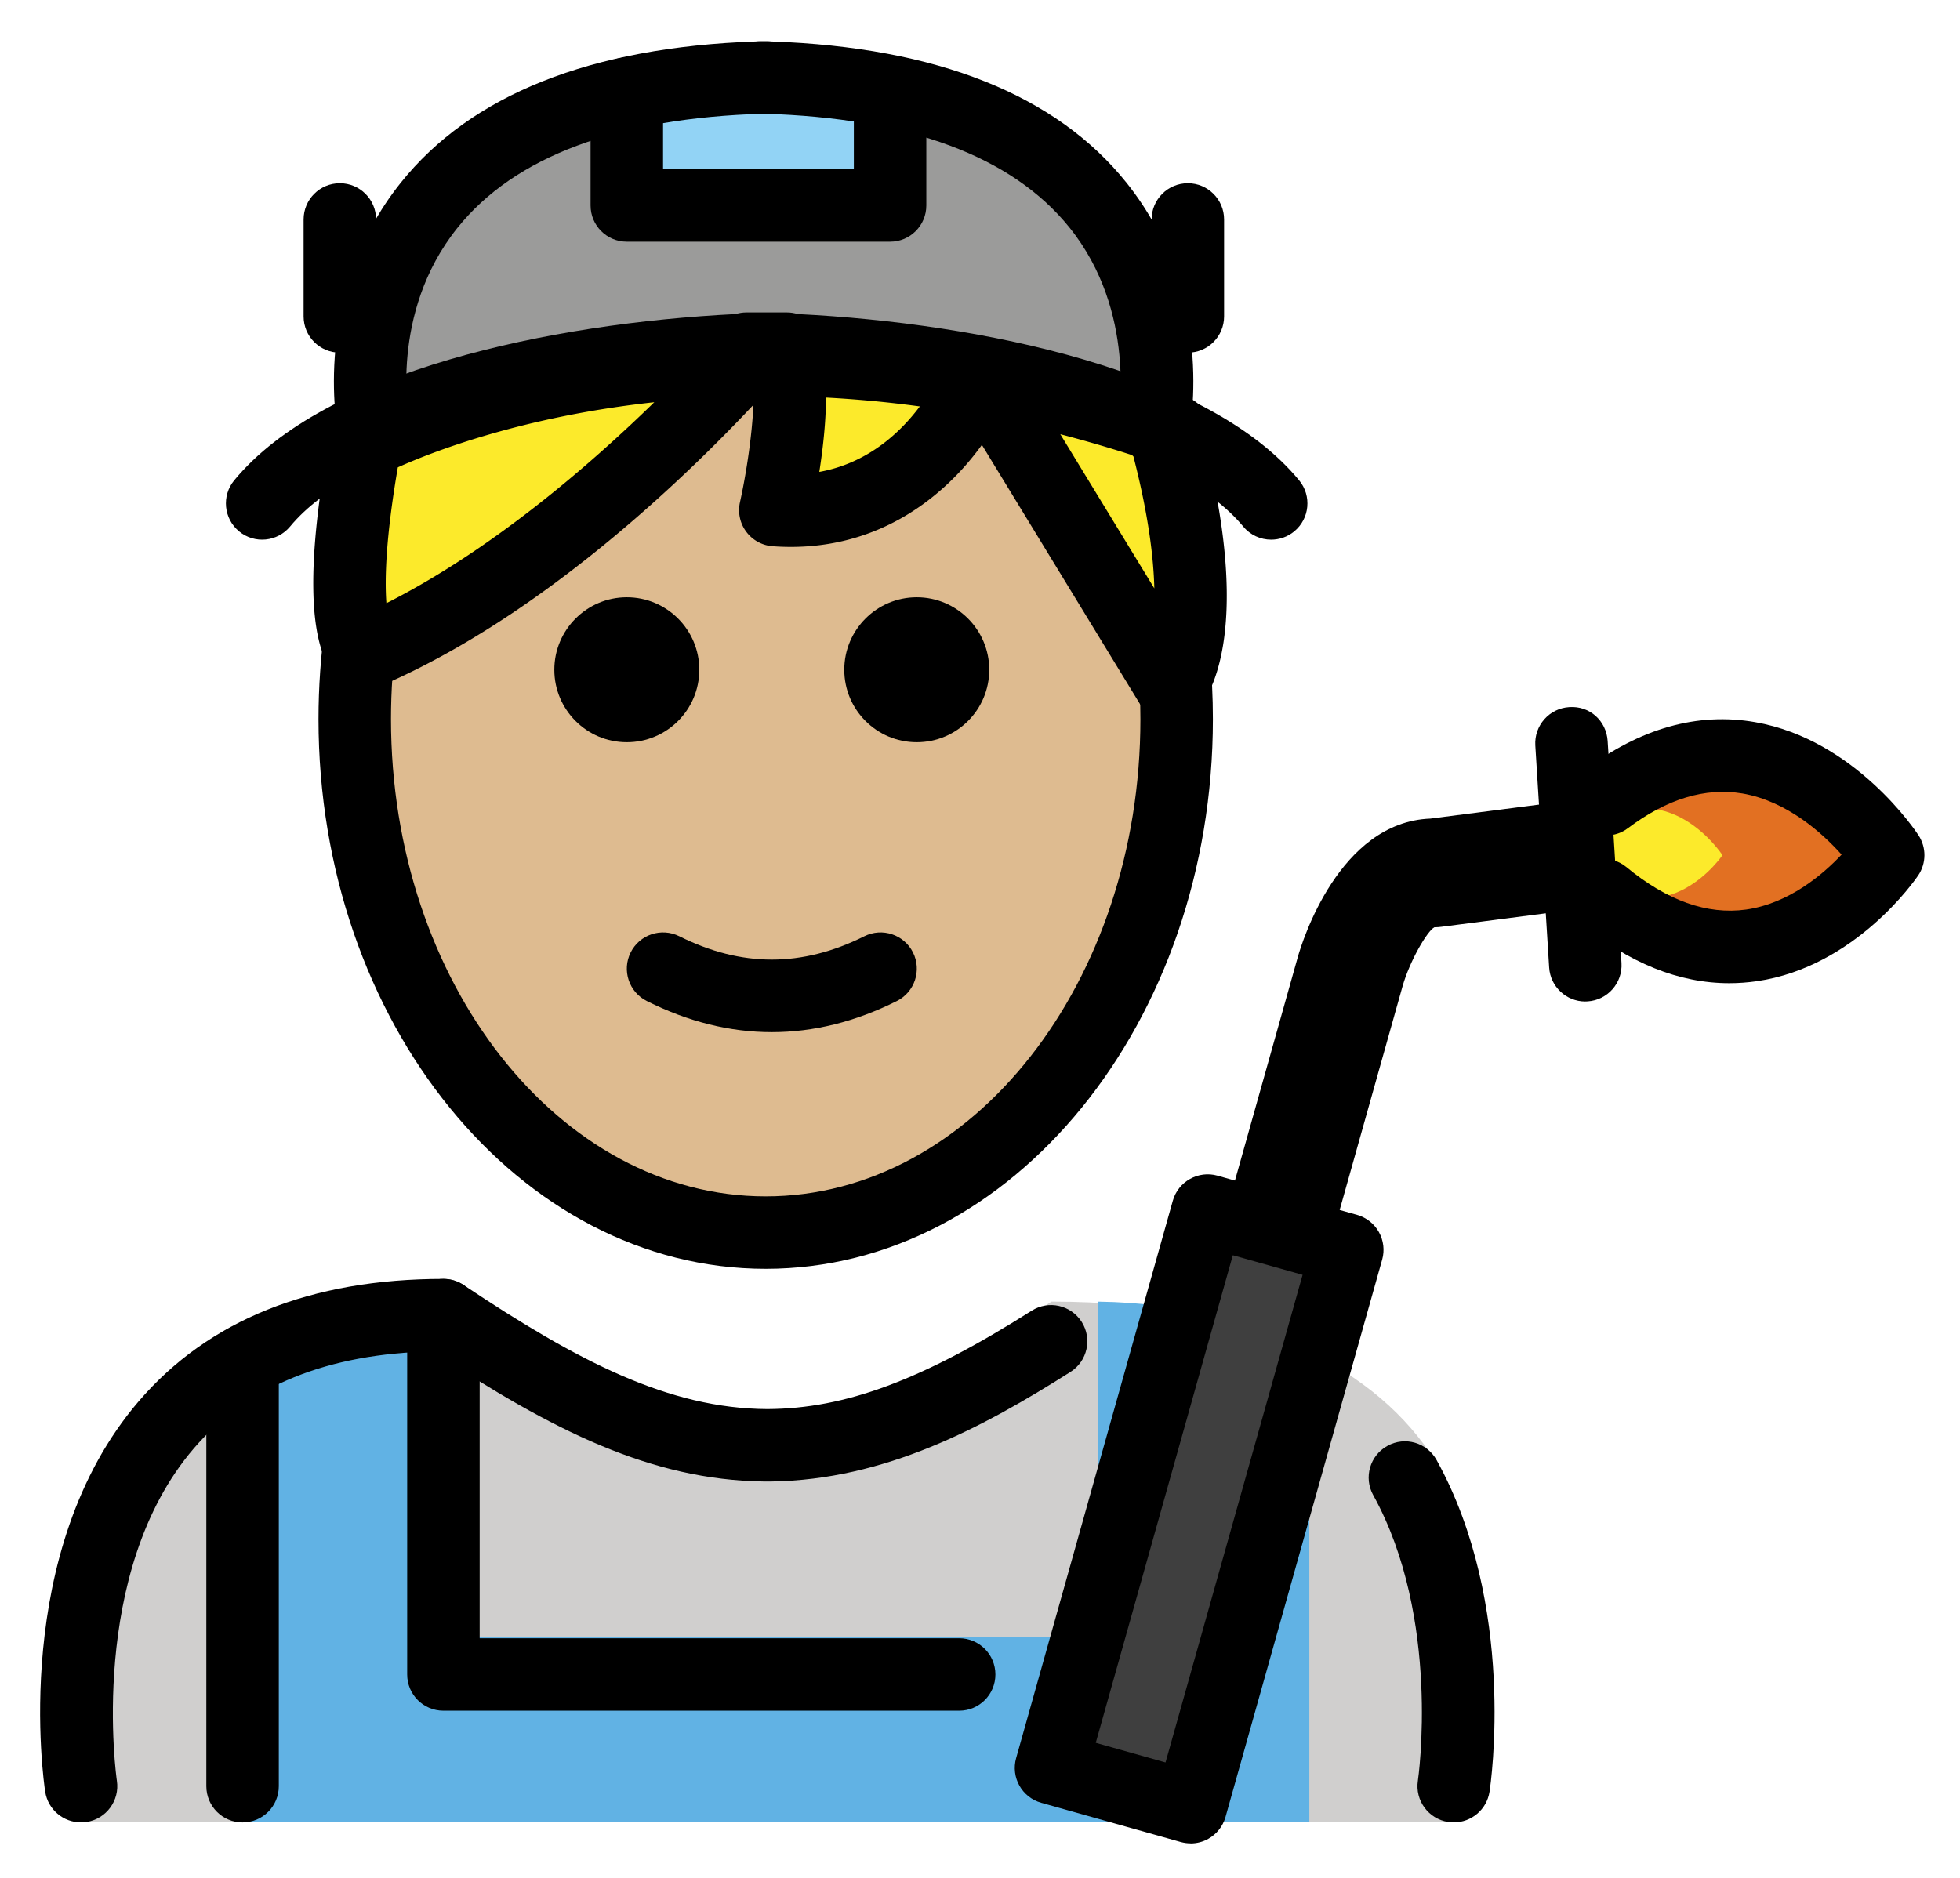 <svg xmlns="http://www.w3.org/2000/svg" role="img" viewBox="14.59 8.59 54.08 51.83"><title>1F468-1F3FC-200D-1F3ED.svg</title><path fill="#9B9B9A" d="M35.574 10.726c.029.001.056.003.085.004.029-.001.055-.003.085-.004h-.169zm.085.004c-12.614.354-10.76 9.619-10.76 9.619 6.483-3.498 18.029-2.545 21.52 0 0 0 1.855-9.265-10.76-9.619z"/><path fill="#D0CFCE" d="M16.825 58.883s-2-13.67 10-13.67c3.192 2.128 5.926 3.598 9 3.592H35.7c3.074.006 4.708-2.164 7.9-4.292 5.715 0 9.042 1.936 10.584 4.387 2.016 4.236.604 9.983.604 9.983"/><path fill="#E27022" d="M58.827 33.29c4.577 3.776 7.859-1.101 7.859-1.101s-3.238-4.972-7.781-1.54"/><path fill="#92D3F5" d="M31.885 11.175v3.087h7.264v-3.087"/><path fill="none" d="M57.95 29.104l.382 6.126"/><path fill="#61B2E4" d="M50.717 46.066v12.817H21.514V45.811l-.003-.006c1.394-.797 3.203-1.292 5.545-1.292v9.265h17.838v-9.209l.001-.055c2.393.035 4.491.596 5.876 1.467"/><path fill="#3F3F3F" d="M43.592 57.382l4.324-15.382 3.851 1.082-4.324 15.382z"/><path fill="#FCEA2B" d="M58.414 32.71c2.156 1.779 3.702-.519 3.702-.519s-1.525-2.342-3.665-.726"/><g><path fill="#fcea2b" d="M46.722 20.525c1.508 5.499.175 6.973.175 6.973l-5.26-8.624s-1.478 4.106-5.654 3.793c0 0 .647-2.893.293-4.168l-1.046-.055c-1.402 1.562-5.764 6.128-10.604 8.188l-.007-.001.029.004s-.945-.611.024-5.826c0 0 9.123-4.933 22.314-.323"/></g><g><path fill="#debb90" d="M41.773 19.097c-.072-.013-.141-.023-.213-.036-.349.797-1.938 3.878-5.577 3.606 0 0 .636-2.848.3-4.138-.39-.006-.763-0-1.137.008-1.478 1.637-5.759 6.063-10.508 8.09.006.005.01.008.01.008l-.021-.003c-0.0 0-.001 0-.001 0l-.007-.001.008.001c.004-.002.007-.004.011-.005-.036-.031-.172-.176-.277-.612-.113.802-.183 1.623-.183 2.466 0 7.828 5.076 14.173 11.338 14.173 6.262 0 11.338-6.346 11.338-14.173 0-.38-.022-.752-.045-1.125l-5.037-8.259z"/></g><g><path d="M41.885 27.074c0 1.105-.896 2-2 2s-2-.895-2-2c0-1.103.896-2 2-2s2 .896 2 2m-8 0c0 1.105-.896 2-2 2s-2-.895-2-2c0-1.103.896-2 2-2s2 .896 2 2m2 10.002c-1.152 0-2.304-.286-3.447-.858-.494-.247-.694-.848-.447-1.342.247-.494.846-.694 1.342-.447 1.718.859 3.388.859 5.106 0 .495-.247 1.095-.046 1.342.447.247.494.047 1.095-.447 1.342-1.144.572-2.295.858-3.447.858zm3.264-21.815h-7.264c-.553 0-1-.448-1-1v-3.087c0-.552.447-1 1-1 .553 0 1 .448 1 1v2.087h5.264v-2.087c0-.552.447-1 1-1 .553 0 1 .448 1 1v3.087c0 .552-.447 1-1 1zm8.216 3.062c-.553 0-1-.448-1-1v-2.676c0-.552.447-1 1-1 .553 0 1 .448 1 1v2.676c0 .552-.447 1-1 1zm-23.398 0c-.553 0-1-.448-1-1v-2.676c0-.552.447-1 1-1s1 .448 1 1v2.676c0 .552-.447 1-1 1z"/><path d="M35.717 43.608c-6.804 0-12.339-6.807-12.339-15.173 0-.876.062-1.754.182-2.606l1.98.28c-.107.76-.162 1.542-.162 2.326 0 7.264 4.638 13.173 10.339 13.173s10.339-5.909 10.339-13.173c0-1.072-.102-2.139-.303-3.17l1.963-.383c.226 1.157.34 2.353.34 3.553 0 8.367-5.535 15.173-12.339 15.173z"/><path d="M46.897 28.498a1.015 1.015 0 0 1-.094-.004c-.314-.029-.596-.206-.76-.475l-4.361-7.151c-1.077 1.49-2.982 3.001-5.773 2.797a.998.998 0 0 1-.729-.401c-.174-.233-.236-.53-.173-.814.165-.742.336-1.834.37-2.685-1.94 2.068-5.84 5.815-10.203 7.722-.189.117-.419.17-.65.142-.036-.004-.071-.009-.107-.017-.272-.059-.496-.223-.636-.442-.697-.92-.729-3.115-.092-6.543.056-.297.242-.553.508-.697.251-.136 4.233-2.231 10.661-2.413.135-.054.287-.08.425-.071l1.046.055c.035.002.069.005.103.011 1.488.032 3.088.17 4.787.454.099-.045.205-.075.317-.087.305-.031.606.082.816.295 1.579.318 3.237.764 4.964 1.367.521.182.796.752.614 1.274-.018.049-.038.097-.062.141 1.282 5.193.043 6.912-.229 7.213-.191.21-.461.329-.742.329zm-21.33-7.01c-.337 1.957-.364 3.103-.315 3.749 2.916-1.476 5.608-3.807 7.391-5.546-3.638.395-6.133 1.373-7.075 1.796zm18.278-.915l2.595 4.255c-.021-.868-.168-2.063-.584-3.668-.682-.221-1.353-.415-2.011-.586zm-6.464-1.009c-.003.694-.089 1.436-.185 2.05 1.326-.24 2.221-1.069 2.774-1.807-.895-.122-1.76-.2-2.59-.244z"/><path d="M49.664 23.484c-.289 0-.574-.124-.772-.364-1.772-2.148-7.129-3.724-13.149-3.895-6.019.171-11.376 1.747-13.148 3.895-.351.425-.981.488-1.408.135-.426-.352-.486-.982-.135-1.408 2.495-3.024 8.718-4.333 13.836-4.589.094-.029.193-.045.297-.045h1.117c.103 0 .203.016.297.045 5.118.256 11.342 1.565 13.837 4.589.351.426.291 1.056-.135 1.408-.186.154-.412.229-.636.229zm1.619 19.462l-2.889-.812 2.009-7.146c.111-.389 1.131-3.709 3.653-3.806l3.893-.502.385 2.975-3.973.513c-.064.009-.128.013-.192.013h-.001c-.202.103-.684.943-.878 1.625l-2.007 7.142z"/><path d="M58.331 36.23c-.523 0-.964-.408-.997-.938l-.382-6.127c-.034-.551.385-1.026.936-1.06.572-.041 1.025.385 1.06.935l.382 6.127c.034.552-.385 1.026-.936 1.06-.021.001-.043.002-.063.002zM46.419 21.349c-.065 0-.131-.006-.197-.019-.54-.108-.891-.633-.785-1.173.006-.029.541-2.954-1.34-5.289-1.585-1.967-4.424-3.022-8.438-3.139-4.028.117-6.872 1.179-8.454 3.158-1.882 2.355-1.331 5.237-1.325 5.266.108.541-.242 1.069-.784 1.177-.539.107-1.067-.242-1.177-.784-.031-.155-.733-3.833 1.725-6.908 1.942-2.431 5.238-3.744 9.8-3.904.043-.005.087-.008.131-.008h.169c.044 0 .088.003.131.008 4.562.16 7.858 1.473 9.801 3.904 2.457 3.075 1.756 6.752 1.725 6.907-.096.475-.513.803-.98.803z"/><path d="M62.305 35.725c-1.394 0-2.773-.558-4.114-1.663-.426-.351-.486-.981-.135-1.408.351-.425.98-.486 1.408-.135 1.124.929 2.231 1.322 3.301 1.174 1.182-.167 2.116-.963 2.638-1.517-.531-.594-1.505-1.476-2.739-1.688-1.02-.17-2.081.148-3.155.958-.442.334-1.068.245-1.4-.195-.333-.441-.245-1.067.195-1.4 1.538-1.162 3.127-1.61 4.716-1.33 2.758.482 4.436 3.016 4.506 3.123.219.337.216.771-.008 1.104-.069.103-1.728 2.525-4.452 2.922-.254.036-.507.055-.76.055zm-7.603 23.16c-.051 0-.102-.003-.152-.011-.546-.083-.921-.594-.838-1.139.007-.045.648-4.479-1.233-7.883-.268-.482-.092-1.092.392-1.358.485-.27 1.092-.091 1.358.392 2.218 4.011 1.492 8.944 1.46 9.152-.076.494-.502.847-.986.847zm-33.419.001c-.553 0-1-.447-1-1V46.184c0-.553.447-1 1-1s1 .447 1 1v11.702c0 .553-.447 1-1 1zm19.773-3.083H26.825c-.553 0-1-.447-1-1v-9.917c0-.553.447-1 1-1s1 .447 1 1v8.917h13.23c.553 0 1 .447 1 1 0 .553-.447 1-1 1z"/><path d="M16.823 58.885c-.484 0-.91-.353-.986-.847-.041-.27-.973-6.633 2.581-10.775 1.923-2.241 4.751-3.377 8.407-3.377.197 0 .391.059.555.168 3.153 2.103 5.66 3.411 8.383 3.425 2.154-.011 4.273-.801 7.293-2.715.468-.297 1.084-.156 1.38.309.296.466.157 1.084-.309 1.38-2.438 1.546-5.125 2.978-8.253 3.024-.021.002-.044 0-.066.001h-.07c-.013 0-.025-.001-.038 0-.015 0-.029 0-.044-.001-3.1-.043-5.816-1.403-9.126-3.589-2.897.057-5.11.954-6.586 2.669-2.956 3.437-2.138 9.12-2.129 9.178.083.545-.292 1.055-.838 1.139-.051.008-.102.011-.152.011zm30.618.579c-.091 0-.182-.013-.271-.037l-3.851-1.083c-.532-.149-.842-.702-.692-1.233l4.323-15.382c.149-.532.704-.841 1.233-.692l3.851 1.082c.255.072.472.242.602.474s.162.505.091.76l-4.323 15.383c-.072.256-.242.472-.474.602-.15.085-.319.128-.489.128zm-2.617-2.775l1.925.542 3.782-13.457-1.925-.541-3.782 13.456z"/></g></svg>